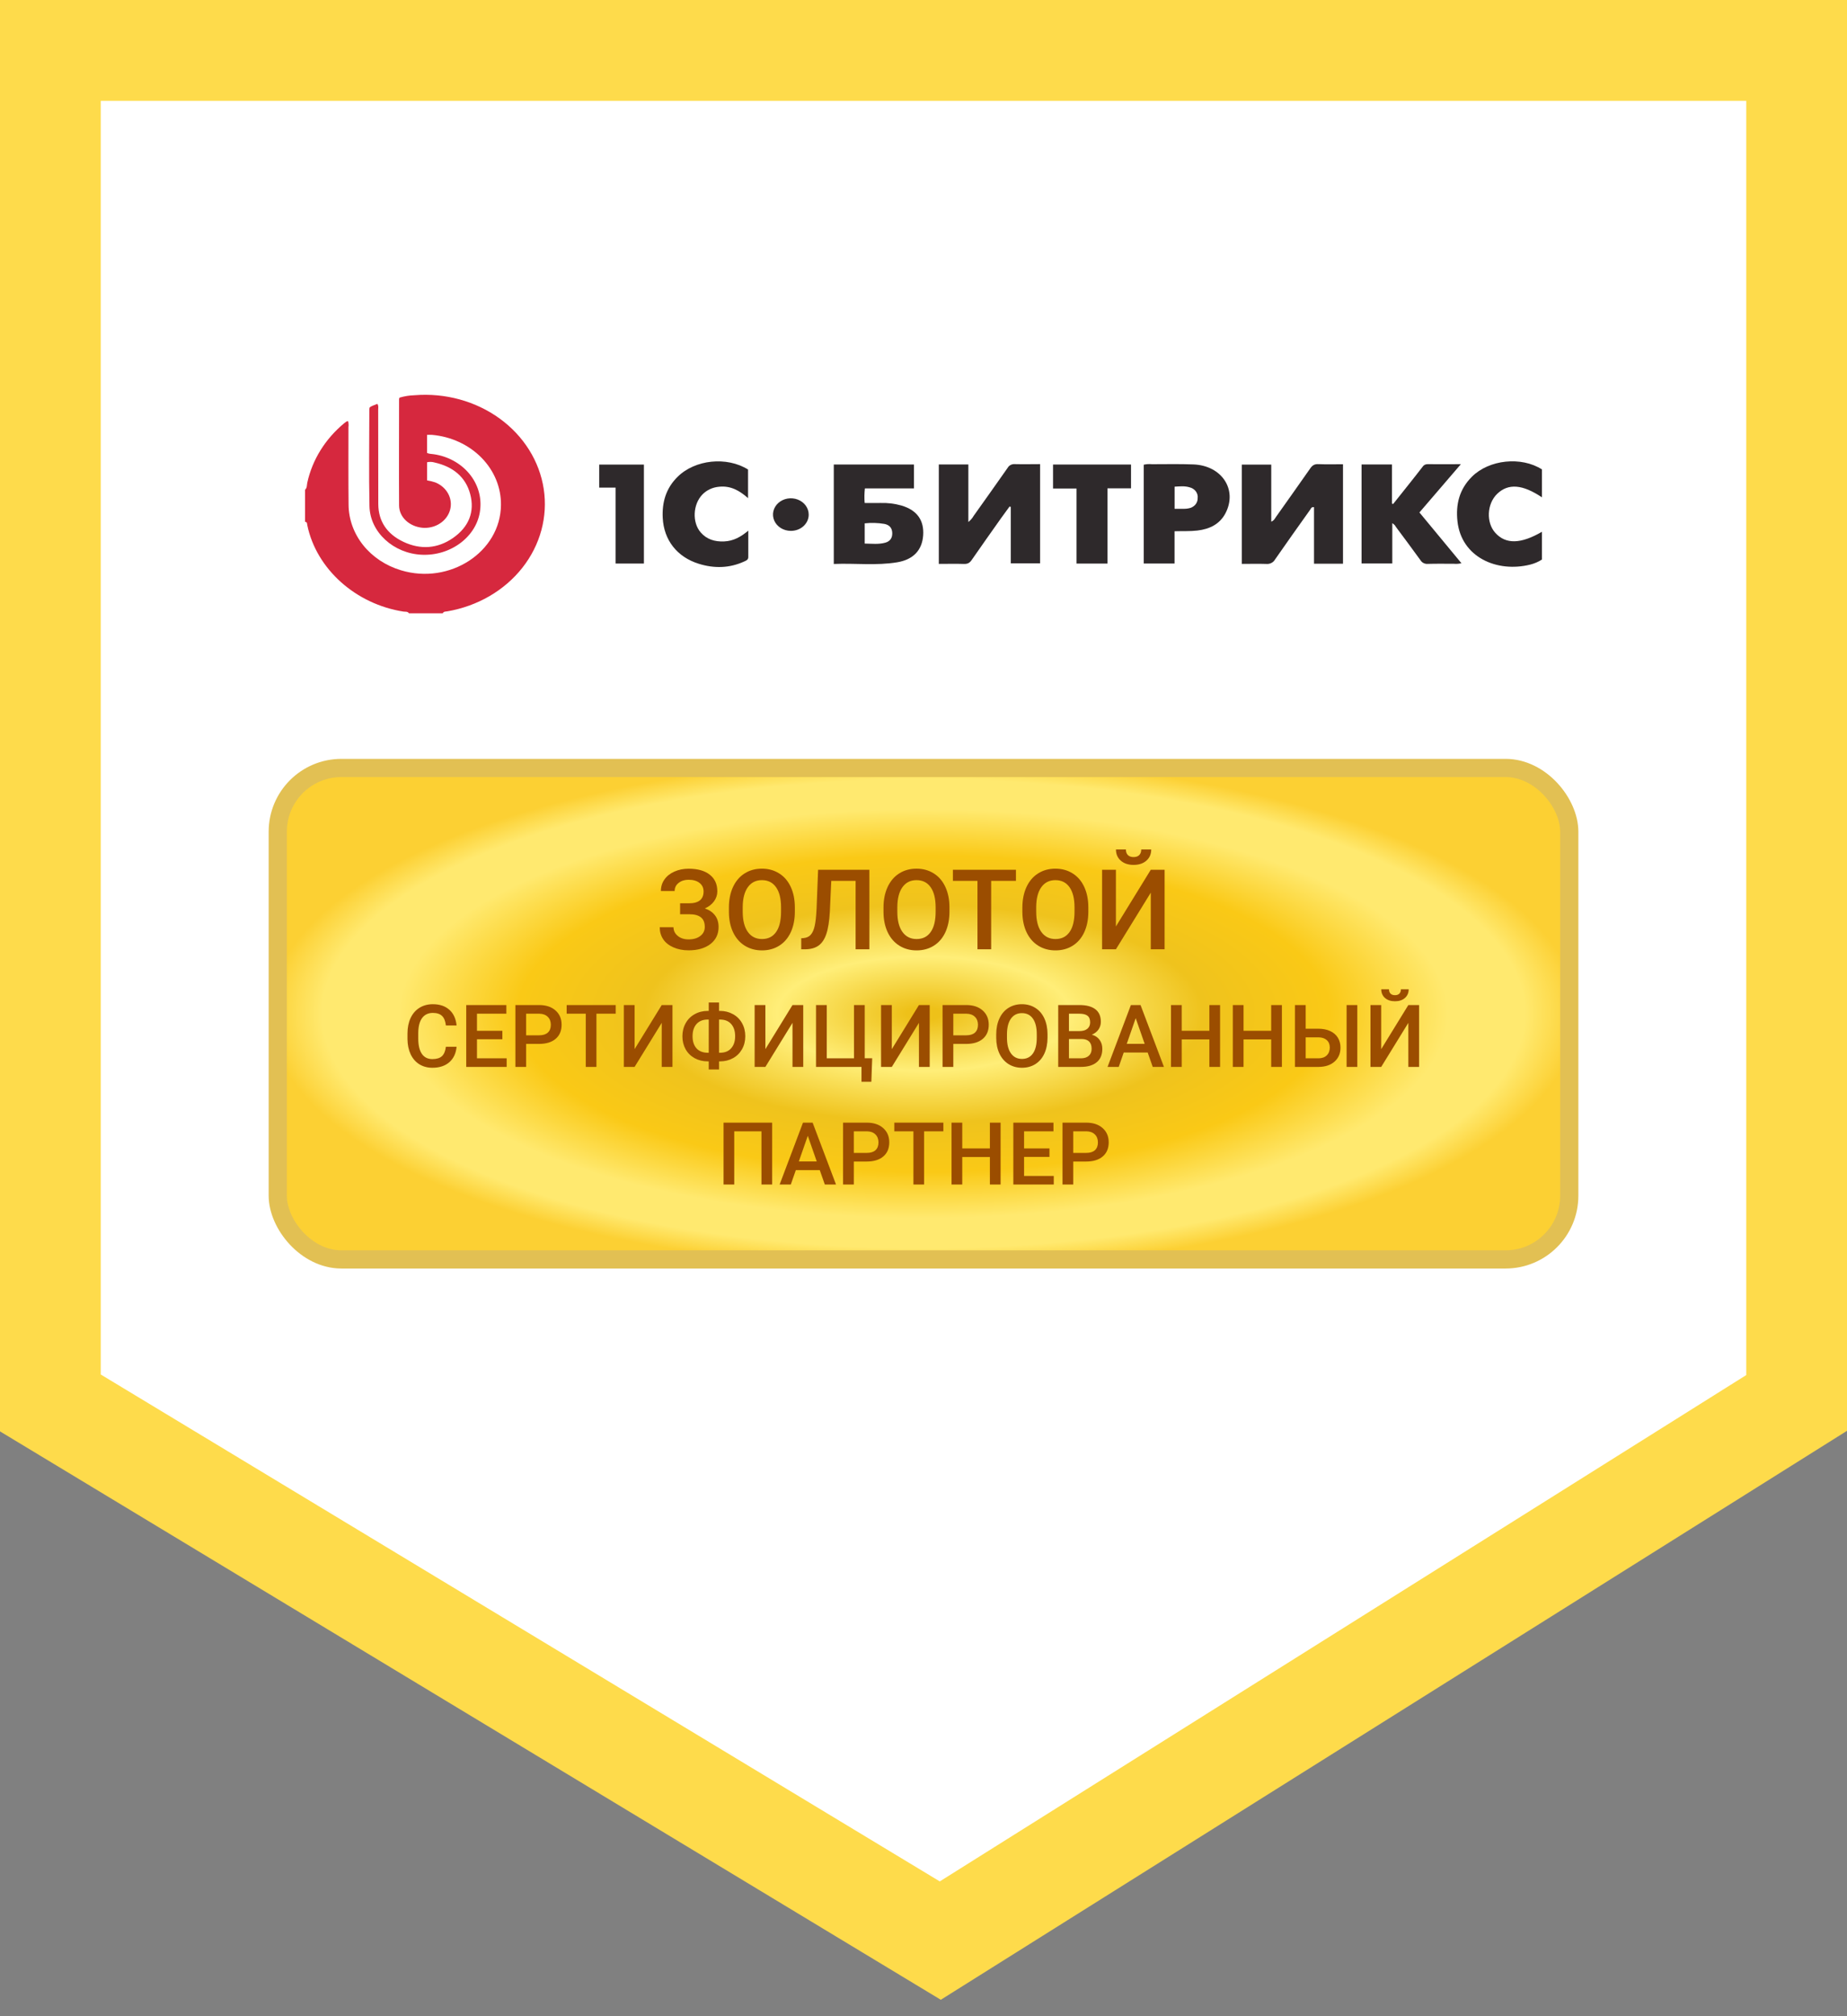 <svg width="110" height="120" viewBox="0 0 110 120" fill="none" xmlns="http://www.w3.org/2000/svg">
<rect x="0" y="0" width="110" height="120" fill="#808080" stroke="none"/>
<path d="M107 3H3V83.5L56 115.5L107 83.5V3Z" fill="white" stroke="#FEDB4B" stroke-width="6"/>
<g clip-path="url(#clip0)">
<path d="M18.166 29.152C18.298 29.034 18.269 28.871 18.301 28.728C18.599 27.366 19.368 26.127 20.495 25.193C20.547 25.15 20.603 25.111 20.661 25.076C20.677 25.066 20.705 25.071 20.732 25.069C20.761 25.184 20.768 25.302 20.752 25.419C20.752 26.961 20.743 28.503 20.759 30.045C20.767 30.91 21.072 31.751 21.631 32.45C22.191 33.149 22.976 33.67 23.877 33.941C26.779 34.823 29.808 32.851 29.835 30.061C29.85 29.022 29.436 28.016 28.676 27.242C27.915 26.468 26.864 25.983 25.73 25.882C25.634 25.874 25.544 25.882 25.435 25.882V26.959C25.554 27.019 25.701 27.014 25.837 27.035C26.676 27.158 27.43 27.571 27.944 28.188C28.458 28.805 28.691 29.579 28.596 30.349C28.426 31.901 26.88 33.094 25.126 33.018C23.443 32.946 22.035 31.681 22.004 30.122C21.964 28.197 21.995 26.272 21.996 24.348C21.999 24.316 22.005 24.284 22.015 24.253C22.141 24.144 22.308 24.114 22.472 24.037C22.558 24.153 22.523 24.275 22.523 24.387C22.523 26.257 22.523 28.127 22.529 29.997C22.533 31.018 23.043 31.787 24.032 32.251C25.051 32.731 26.066 32.653 26.976 32.022C27.923 31.365 28.284 30.462 28.003 29.406C27.735 28.396 26.988 27.775 25.878 27.526C25.735 27.485 25.583 27.48 25.437 27.511V28.592C25.604 28.618 25.768 28.659 25.926 28.713C26.264 28.849 26.537 29.09 26.697 29.393C26.857 29.695 26.894 30.04 26.8 30.366C26.706 30.691 26.488 30.974 26.185 31.166C25.882 31.358 25.514 31.445 25.147 31.411C24.371 31.33 23.77 30.777 23.767 30.083C23.755 27.972 23.767 25.862 23.767 23.751C23.771 23.722 23.779 23.695 23.79 23.668C24.079 23.581 24.381 23.533 24.685 23.524C26.508 23.375 28.325 23.871 29.758 24.91C31.191 25.949 32.131 27.451 32.383 29.105C32.634 30.759 32.178 32.438 31.109 33.793C30.04 35.149 28.44 36.077 26.641 36.386C26.545 36.403 26.418 36.386 26.37 36.502H24.355C24.281 36.385 24.141 36.415 24.033 36.401C21.2 35.963 18.843 33.879 18.3 31.254C18.284 31.176 18.306 31.069 18.166 31.055V29.152Z" fill="#D6283E"/>
<path d="M55.912 33.562V27.645H57.671V31.067C57.802 30.965 57.91 30.84 57.989 30.7C58.667 29.747 59.347 28.796 60.016 27.838C60.056 27.767 60.119 27.708 60.197 27.67C60.274 27.632 60.362 27.616 60.45 27.624C60.939 27.637 61.43 27.624 61.944 27.624V33.529H60.198V30.168L60.123 30.15C59.961 30.372 59.795 30.593 59.636 30.818C59.045 31.654 58.452 32.487 57.871 33.328C57.757 33.494 57.637 33.572 57.413 33.565C56.928 33.549 56.434 33.562 55.912 33.562Z" fill="#2E292B"/>
<path d="M73.956 33.562V27.651H75.711V31.049C75.883 30.976 75.927 30.857 75.994 30.764C76.677 29.8 77.363 28.837 78.035 27.875C78.156 27.7 78.283 27.612 78.523 27.625C79.003 27.645 79.482 27.631 79.984 27.631V33.55H78.257V30.186C78.091 30.161 78.076 30.274 78.029 30.336C77.325 31.326 76.618 32.314 75.928 33.311C75.879 33.396 75.803 33.466 75.71 33.511C75.617 33.556 75.511 33.575 75.406 33.564C74.934 33.549 74.457 33.562 73.956 33.562Z" fill="#2E292B"/>
<path d="M49.657 33.566V27.648H54.433V29.068H51.51C51.477 29.356 51.472 29.647 51.496 29.936C51.822 29.936 52.131 29.941 52.439 29.936C52.859 29.922 53.278 29.973 53.68 30.086C54.639 30.368 55.039 30.989 54.98 31.86C54.919 32.747 54.392 33.307 53.432 33.467C52.188 33.674 50.928 33.513 49.657 33.566ZM51.498 32.352C51.922 32.357 52.326 32.41 52.721 32.3C53.009 32.221 53.148 32.021 53.139 31.725C53.131 31.428 52.978 31.245 52.675 31.183C52.287 31.117 51.89 31.106 51.498 31.149V32.352Z" fill="#2E292B"/>
<path d="M81.089 27.645H82.902V29.974L82.971 29.996L83.931 28.791C84.197 28.454 84.466 28.119 84.727 27.778C84.755 27.732 84.797 27.693 84.848 27.666C84.899 27.64 84.956 27.626 85.015 27.627C85.649 27.632 86.284 27.627 87.004 27.627L84.535 30.5L87.037 33.522C86.891 33.557 86.738 33.569 86.587 33.555C86.072 33.555 85.556 33.546 85.041 33.561C84.953 33.569 84.865 33.553 84.787 33.515C84.71 33.478 84.646 33.42 84.603 33.35C84.124 32.685 83.629 32.025 83.138 31.365C83.09 31.272 83.014 31.194 82.919 31.139V33.537H81.089V27.645Z" fill="#2E292B"/>
<path d="M68.117 27.659C68.276 27.622 68.44 27.612 68.603 27.629C69.429 27.629 70.257 27.609 71.082 27.642C72.772 27.71 73.712 29.151 72.986 30.544C72.653 31.183 72.061 31.49 71.311 31.577C70.873 31.628 70.429 31.604 69.951 31.619V33.539H68.117V27.659ZM69.954 30.283C70.159 30.283 70.348 30.283 70.537 30.283C70.621 30.282 70.704 30.274 70.786 30.257C70.942 30.232 71.083 30.156 71.183 30.043C71.282 29.931 71.334 29.789 71.328 29.645C71.346 29.502 71.306 29.358 71.216 29.24C71.126 29.122 70.992 29.037 70.839 29.002C70.551 28.915 70.256 28.949 69.954 28.966L69.954 30.283Z" fill="#2E292B"/>
<path d="M44.551 27.945V29.649C44.049 29.203 43.52 28.9 42.837 28.969C42.45 29 42.091 29.165 41.834 29.43C41.264 30.018 41.213 31.087 41.728 31.686C42.085 32.102 42.572 32.25 43.126 32.225C43.681 32.201 44.119 31.957 44.565 31.583C44.565 32.16 44.565 32.658 44.565 33.158C44.565 33.315 44.449 33.361 44.332 33.414C43.447 33.823 42.528 33.841 41.61 33.553C40.318 33.149 39.537 32.139 39.47 30.829C39.423 29.912 39.652 29.071 40.354 28.379C41.397 27.35 43.284 27.155 44.551 27.945Z" fill="#2E292B"/>
<path d="M91.833 27.939C91.833 28.49 91.833 29.041 91.833 29.601C90.671 28.823 89.827 28.761 89.169 29.39C88.549 29.985 88.498 31.104 89.06 31.72C89.682 32.402 90.573 32.383 91.833 31.65V33.302C91.623 33.438 91.389 33.539 91.141 33.602C89.159 34.1 87.031 33.169 86.8 31.022C86.694 30.031 86.904 29.129 87.658 28.376C88.685 27.35 90.603 27.152 91.833 27.939Z" fill="#2E292B"/>
<path d="M64.115 29.076H62.715V27.648H67.359V29.065H65.956V33.543H64.115V29.076Z" fill="#2E292B"/>
<path d="M38.349 33.541H36.663V29.022H35.688V27.651H38.349V33.541Z" fill="#2E292B"/>
<path d="M47.088 31.596C46.879 31.594 46.674 31.535 46.501 31.428C46.328 31.32 46.193 31.168 46.114 30.991C46.036 30.813 46.016 30.619 46.058 30.431C46.101 30.244 46.203 30.072 46.352 29.938C46.501 29.803 46.69 29.712 46.896 29.675C47.102 29.639 47.315 29.658 47.508 29.732C47.702 29.805 47.867 29.929 47.984 30.088C48.1 30.248 48.163 30.434 48.163 30.626C48.164 30.754 48.137 30.882 48.083 31.001C48.029 31.119 47.95 31.227 47.85 31.318C47.75 31.408 47.631 31.479 47.5 31.527C47.369 31.575 47.229 31.598 47.088 31.596Z" fill="#2E292B"/>
</g>
<rect x="16.542" y="45.708" width="76.917" height="29.25" rx="3.792" fill="url(#paint0_angular)" stroke="#E2C053" stroke-width="1.083"/>
<path d="M41.902 53.057C41.902 52.844 41.822 52.675 41.661 52.55C41.501 52.424 41.283 52.361 41.008 52.361C40.772 52.361 40.575 52.424 40.416 52.55C40.258 52.673 40.179 52.834 40.179 53.031H39.36C39.36 52.773 39.431 52.543 39.574 52.342C39.717 52.14 39.916 51.984 40.169 51.873C40.423 51.761 40.702 51.704 41.008 51.704C41.55 51.704 41.97 51.823 42.269 52.059C42.571 52.295 42.721 52.626 42.721 53.05C42.721 53.265 42.656 53.462 42.526 53.642C42.396 53.822 42.214 53.964 41.98 54.068C42.245 54.159 42.446 54.298 42.585 54.484C42.726 54.669 42.796 54.898 42.796 55.173C42.796 55.598 42.634 55.937 42.309 56.188C41.983 56.437 41.55 56.562 41.008 56.562C40.674 56.562 40.372 56.502 40.101 56.383C39.832 56.264 39.629 56.101 39.493 55.895C39.358 55.689 39.291 55.453 39.291 55.187H40.111C40.111 55.39 40.195 55.563 40.364 55.703C40.533 55.842 40.748 55.911 41.008 55.911C41.298 55.911 41.531 55.843 41.707 55.707C41.885 55.57 41.974 55.392 41.974 55.173C41.974 54.907 41.895 54.714 41.739 54.595C41.586 54.473 41.359 54.413 41.06 54.413H40.504V53.763H41.031C41.612 53.763 41.902 53.527 41.902 53.057ZM47.338 54.257C47.338 54.721 47.258 55.128 47.097 55.479C46.937 55.828 46.707 56.097 46.408 56.285C46.111 56.472 45.769 56.565 45.381 56.565C44.997 56.565 44.655 56.472 44.353 56.285C44.054 56.097 43.822 55.829 43.658 55.482C43.495 55.136 43.413 54.736 43.411 54.283V54.016C43.411 53.554 43.492 53.147 43.654 52.794C43.819 52.44 44.05 52.17 44.347 51.984C44.646 51.795 44.989 51.701 45.374 51.701C45.76 51.701 46.102 51.794 46.398 51.981C46.698 52.165 46.928 52.432 47.091 52.781C47.254 53.127 47.336 53.532 47.338 53.993V54.257ZM46.516 54.01C46.516 53.485 46.416 53.083 46.216 52.803C46.019 52.524 45.739 52.384 45.374 52.384C45.019 52.384 44.74 52.524 44.539 52.803C44.339 53.081 44.237 53.474 44.233 53.983V54.257C44.233 54.777 44.334 55.179 44.536 55.463C44.739 55.747 45.021 55.889 45.381 55.889C45.745 55.889 46.025 55.75 46.22 55.473C46.417 55.195 46.516 54.79 46.516 54.257V54.01ZM51.776 51.766V56.5H50.957V52.429H49.507L49.422 54.26C49.39 54.832 49.319 55.276 49.211 55.593C49.105 55.907 48.95 56.137 48.746 56.282C48.542 56.427 48.269 56.5 47.927 56.5H47.718V55.843L47.849 55.834C48.037 55.816 48.182 55.75 48.284 55.635C48.388 55.52 48.466 55.347 48.518 55.115C48.572 54.881 48.61 54.537 48.632 54.084L48.723 51.766H51.776ZM56.546 54.257C56.546 54.721 56.465 55.128 56.305 55.479C56.145 55.828 55.915 56.097 55.616 56.285C55.319 56.472 54.976 56.565 54.588 56.565C54.205 56.565 53.862 56.472 53.561 56.285C53.262 56.097 53.03 55.829 52.865 55.482C52.703 55.136 52.62 54.736 52.618 54.283V54.016C52.618 53.554 52.699 53.147 52.862 52.794C53.027 52.44 53.258 52.17 53.554 51.984C53.854 51.795 54.196 51.701 54.582 51.701C54.968 51.701 55.309 51.794 55.606 51.981C55.905 52.165 56.136 52.432 56.298 52.781C56.461 53.127 56.544 53.532 56.546 53.993V54.257ZM55.723 54.01C55.723 53.485 55.623 53.083 55.424 52.803C55.227 52.524 54.946 52.384 54.582 52.384C54.226 52.384 53.948 52.524 53.746 52.803C53.547 53.081 53.445 53.474 53.441 53.983V54.257C53.441 54.777 53.541 55.179 53.743 55.463C53.947 55.747 54.229 55.889 54.588 55.889C54.953 55.889 55.232 55.75 55.427 55.473C55.624 55.195 55.723 54.79 55.723 54.257V54.01ZM60.506 52.429H59.03V56.5H58.214V52.429H56.751V51.766H60.506V52.429ZM64.817 54.257C64.817 54.721 64.737 55.128 64.576 55.479C64.416 55.828 64.186 56.097 63.887 56.285C63.59 56.472 63.248 56.565 62.859 56.565C62.476 56.565 62.133 56.472 61.832 56.285C61.533 56.097 61.301 55.829 61.136 55.482C60.974 55.136 60.891 54.736 60.889 54.283V54.016C60.889 53.554 60.971 53.147 61.133 52.794C61.298 52.44 61.529 52.17 61.826 51.984C62.125 51.795 62.467 51.701 62.853 51.701C63.239 51.701 63.58 51.794 63.877 51.981C64.176 52.165 64.407 52.432 64.57 52.781C64.732 53.127 64.815 53.532 64.817 53.993V54.257ZM63.994 54.01C63.994 53.485 63.895 53.083 63.695 52.803C63.498 52.524 63.217 52.384 62.853 52.384C62.498 52.384 62.219 52.524 62.017 52.803C61.818 53.081 61.716 53.474 61.712 53.983V54.257C61.712 54.777 61.813 55.179 62.014 55.463C62.218 55.747 62.5 55.889 62.859 55.889C63.224 55.889 63.503 55.75 63.698 55.473C63.896 55.195 63.994 54.79 63.994 54.257V54.01ZM68.536 51.766H69.359V56.5H68.536V53.129L66.459 56.5H65.636V51.766H66.459V55.141L68.536 51.766ZM68.562 50.56C68.562 50.833 68.467 51.054 68.276 51.223C68.085 51.392 67.831 51.477 67.512 51.477C67.193 51.477 66.939 51.392 66.748 51.223C66.557 51.054 66.462 50.833 66.462 50.56H67.054C67.054 50.703 67.094 50.815 67.174 50.895C67.256 50.973 67.369 51.012 67.512 51.012C67.655 51.012 67.767 50.973 67.847 50.895C67.927 50.815 67.967 50.703 67.967 50.56H68.562ZM27.193 62.301C27.156 62.694 27.011 63.001 26.759 63.222C26.506 63.441 26.169 63.551 25.75 63.551C25.456 63.551 25.197 63.481 24.973 63.343C24.751 63.203 24.579 63.005 24.457 62.749C24.336 62.493 24.273 62.195 24.268 61.856V61.512C24.268 61.165 24.329 60.859 24.452 60.594C24.575 60.33 24.752 60.126 24.981 59.983C25.212 59.839 25.478 59.768 25.78 59.768C26.186 59.768 26.513 59.878 26.761 60.099C27.009 60.32 27.153 60.632 27.193 61.035H26.556C26.526 60.77 26.448 60.579 26.324 60.463C26.201 60.345 26.019 60.286 25.78 60.286C25.502 60.286 25.288 60.388 25.138 60.592C24.989 60.794 24.913 61.092 24.91 61.485V61.811C24.91 62.209 24.981 62.512 25.122 62.721C25.266 62.93 25.475 63.035 25.75 63.035C26.001 63.035 26.189 62.978 26.316 62.865C26.442 62.752 26.523 62.564 26.556 62.301H27.193ZM29.919 61.856H28.407V62.989H30.175V63.5H27.767V59.818H30.157V60.334H28.407V61.351H29.919V61.856ZM31.335 62.132V63.5H30.696V59.818H32.104C32.516 59.818 32.842 59.925 33.083 60.139C33.326 60.353 33.447 60.637 33.447 60.989C33.447 61.35 33.328 61.63 33.09 61.831C32.855 62.032 32.523 62.132 32.097 62.132H31.335ZM31.335 61.619H32.104C32.332 61.619 32.505 61.566 32.625 61.459C32.745 61.351 32.805 61.196 32.805 60.994C32.805 60.795 32.744 60.637 32.623 60.519C32.501 60.399 32.334 60.337 32.122 60.334H31.335V61.619ZM36.669 60.334H35.521V63.5H34.886V60.334H33.748V59.818H36.669V60.334ZM39.41 59.818H40.05V63.5H39.41V60.878L37.794 63.5H37.154V59.818H37.794V62.443L39.41 59.818ZM42.824 60.167H42.879C43.162 60.167 43.419 60.231 43.651 60.359C43.883 60.486 44.063 60.664 44.192 60.895C44.322 61.126 44.386 61.386 44.386 61.674C44.386 61.961 44.322 62.219 44.192 62.448C44.063 62.676 43.885 62.853 43.656 62.979C43.428 63.105 43.173 63.17 42.889 63.171H42.824V63.652H42.209V63.171H42.148C41.864 63.171 41.605 63.108 41.372 62.982C41.139 62.853 40.959 62.676 40.831 62.448C40.705 62.221 40.641 61.964 40.641 61.679C40.641 61.391 40.705 61.131 40.834 60.901C40.962 60.669 41.141 60.49 41.372 60.362C41.603 60.232 41.862 60.167 42.148 60.167H42.209V59.666H42.824V60.167ZM42.148 60.681C41.865 60.681 41.644 60.769 41.483 60.946C41.325 61.123 41.246 61.367 41.246 61.679C41.246 61.983 41.325 62.222 41.483 62.398C41.642 62.571 41.866 62.658 42.156 62.658H42.209V60.681H42.148ZM42.824 60.681V62.658H42.884C43.167 62.658 43.388 62.569 43.544 62.392C43.703 62.215 43.782 61.976 43.782 61.674C43.782 61.366 43.703 61.123 43.544 60.946C43.388 60.769 43.165 60.681 42.877 60.681H42.824ZM47.198 59.818H47.838V63.5H47.198V60.878L45.583 63.5H44.943V59.818H45.583V62.443L47.198 59.818ZM48.599 59.818H49.239V62.989H50.86V59.818H51.5V62.984H51.945L51.894 64.388H51.307V63.5H48.599V59.818ZM54.729 59.818H55.369V63.5H54.729V60.878L53.113 63.5H52.473V59.818H53.113V62.443L54.729 59.818ZM56.775 62.132V63.5H56.135V59.818H57.543C57.955 59.818 58.281 59.925 58.522 60.139C58.765 60.353 58.886 60.637 58.886 60.989C58.886 61.35 58.767 61.63 58.53 61.831C58.294 62.032 57.962 62.132 57.536 62.132H56.775ZM56.775 61.619H57.543C57.771 61.619 57.945 61.566 58.064 61.459C58.184 61.351 58.244 61.196 58.244 60.994C58.244 60.795 58.183 60.637 58.062 60.519C57.94 60.399 57.773 60.337 57.561 60.334H56.775V61.619ZM62.386 61.755C62.386 62.116 62.324 62.433 62.199 62.706C62.074 62.977 61.895 63.186 61.663 63.333C61.432 63.478 61.165 63.551 60.864 63.551C60.565 63.551 60.299 63.478 60.065 63.333C59.832 63.186 59.651 62.978 59.523 62.709C59.397 62.439 59.333 62.128 59.331 61.775V61.568C59.331 61.209 59.394 60.892 59.521 60.617C59.649 60.342 59.828 60.133 60.059 59.988C60.292 59.841 60.559 59.768 60.859 59.768C61.159 59.768 61.424 59.84 61.655 59.985C61.888 60.128 62.067 60.336 62.194 60.607C62.32 60.877 62.384 61.191 62.386 61.55V61.755ZM61.746 61.563C61.746 61.155 61.669 60.842 61.514 60.625C61.36 60.407 61.142 60.299 60.859 60.299C60.582 60.299 60.365 60.407 60.209 60.625C60.054 60.841 59.974 61.147 59.971 61.543V61.755C59.971 62.16 60.049 62.472 60.206 62.693C60.365 62.914 60.584 63.025 60.864 63.025C61.147 63.025 61.364 62.917 61.516 62.701C61.669 62.485 61.746 62.17 61.746 61.755V61.563ZM63.023 63.5V59.818H64.285C64.701 59.818 65.018 59.902 65.236 60.069C65.453 60.235 65.562 60.484 65.562 60.815C65.562 60.983 65.516 61.135 65.425 61.27C65.334 61.404 65.201 61.509 65.026 61.583C65.225 61.637 65.378 61.739 65.486 61.889C65.596 62.038 65.65 62.216 65.65 62.425C65.65 62.771 65.539 63.036 65.317 63.222C65.096 63.407 64.779 63.5 64.366 63.5H63.023ZM63.663 61.839V62.989H64.374C64.574 62.989 64.731 62.94 64.844 62.84C64.957 62.74 65.013 62.602 65.013 62.425C65.013 62.043 64.818 61.847 64.427 61.839H63.663ZM63.663 61.368H64.29C64.489 61.368 64.644 61.324 64.755 61.234C64.868 61.143 64.925 61.015 64.925 60.85C64.925 60.668 64.873 60.536 64.768 60.455C64.665 60.374 64.504 60.334 64.285 60.334H63.663V61.368ZM68.351 62.643H66.925L66.627 63.5H65.962L67.352 59.818H67.926L69.32 63.5H68.652L68.351 62.643ZM67.105 62.127H68.172L67.638 60.599L67.105 62.127ZM72.663 63.5H72.025V61.864H70.379V63.5H69.74V59.818H70.379V61.351H72.025V59.818H72.663V63.5ZM76.345 63.5H75.707V61.864H74.061V63.5H73.421V59.818H74.061V61.351H75.707V59.818H76.345V63.5ZM77.761 61.227H78.514C78.784 61.227 79.019 61.273 79.22 61.366C79.42 61.459 79.573 61.59 79.677 61.76C79.782 61.931 79.834 62.128 79.834 62.352C79.834 62.696 79.717 62.972 79.483 63.181C79.25 63.39 78.932 63.497 78.529 63.5H77.121V59.818H77.761V61.227ZM80.836 63.5H80.198V59.818H80.836V63.5ZM77.761 61.74V62.989H78.512C78.728 62.989 78.895 62.931 79.015 62.815C79.136 62.697 79.197 62.541 79.197 62.347C79.197 62.161 79.138 62.015 79.02 61.907C78.902 61.799 78.739 61.743 78.529 61.74H77.761ZM83.875 59.818H84.515V63.5H83.875V60.878L82.259 63.5H81.62V59.818H82.259V62.443L83.875 59.818ZM83.895 58.88C83.895 59.092 83.821 59.264 83.673 59.396C83.525 59.527 83.326 59.593 83.079 59.593C82.831 59.593 82.633 59.527 82.484 59.396C82.336 59.264 82.262 59.092 82.262 58.88H82.722C82.722 58.991 82.753 59.078 82.816 59.141C82.88 59.201 82.967 59.231 83.079 59.231C83.19 59.231 83.277 59.201 83.339 59.141C83.401 59.078 83.433 58.991 83.433 58.88H83.895ZM45.987 70.5H45.35V67.334H43.729V70.5H43.092V66.818H45.987V70.5ZM48.822 69.643H47.396L47.097 70.5H46.432L47.823 66.818H48.397L49.79 70.5H49.123L48.822 69.643ZM47.575 69.127H48.642L48.109 67.6L47.575 69.127ZM50.85 69.132V70.5H50.21V66.818H51.619C52.03 66.818 52.356 66.925 52.597 67.139C52.84 67.353 52.961 67.637 52.961 67.989C52.961 68.35 52.843 68.63 52.605 68.831C52.369 69.032 52.038 69.132 51.611 69.132H50.85ZM50.85 68.619H51.619C51.846 68.619 52.02 68.566 52.139 68.459C52.259 68.351 52.319 68.196 52.319 67.994C52.319 67.795 52.258 67.637 52.137 67.519C52.016 67.399 51.849 67.337 51.636 67.334H50.85V68.619ZM56.183 67.334H55.035V70.5H54.4V67.334H53.262V66.818H56.183V67.334ZM59.592 70.5H58.954V68.864H57.308V70.5H56.669V66.818H57.308V68.351H58.954V66.818H59.592V70.5ZM62.502 68.856H60.99V69.989H62.758V70.5H60.35V66.818H62.74V67.334H60.99V68.351H62.502V68.856ZM63.918 69.132V70.5H63.279V66.818H64.687C65.098 66.818 65.425 66.925 65.666 67.139C65.909 67.353 66.03 67.637 66.03 67.989C66.03 68.35 65.911 68.63 65.673 68.831C65.437 69.032 65.106 69.132 64.68 69.132H63.918ZM63.918 68.619H64.687C64.915 68.619 65.088 68.566 65.208 68.459C65.328 68.351 65.388 68.196 65.388 67.994C65.388 67.795 65.327 67.637 65.206 67.519C65.084 67.399 64.917 67.337 64.705 67.334H63.918V68.619Z" fill="#9B4D00"/>
<defs>
<radialGradient id="paint0_angular" cx="0" cy="0" r="1" gradientUnits="userSpaceOnUse" gradientTransform="translate(55 60.333) rotate(90) scale(15.167 39)">
<stop offset="0.026" stop-color="#EEC119"/>
<stop offset="0.224" stop-color="#FFEE78"/>
<stop offset="0.427" stop-color="#EFC31D"/>
<stop offset="0.62" stop-color="#FAC916"/>
<stop offset="0.802" stop-color="#FFE96F"/>
<stop offset="0.919" stop-color="#FFE96F"/>
<stop offset="1" stop-color="#FCD033"/>
</radialGradient>
<clipPath id="clip0">
<rect width="73.667" height="13" fill="white" transform="translate(18.166 23.5)"/>
</clipPath>
</defs>
</svg>

